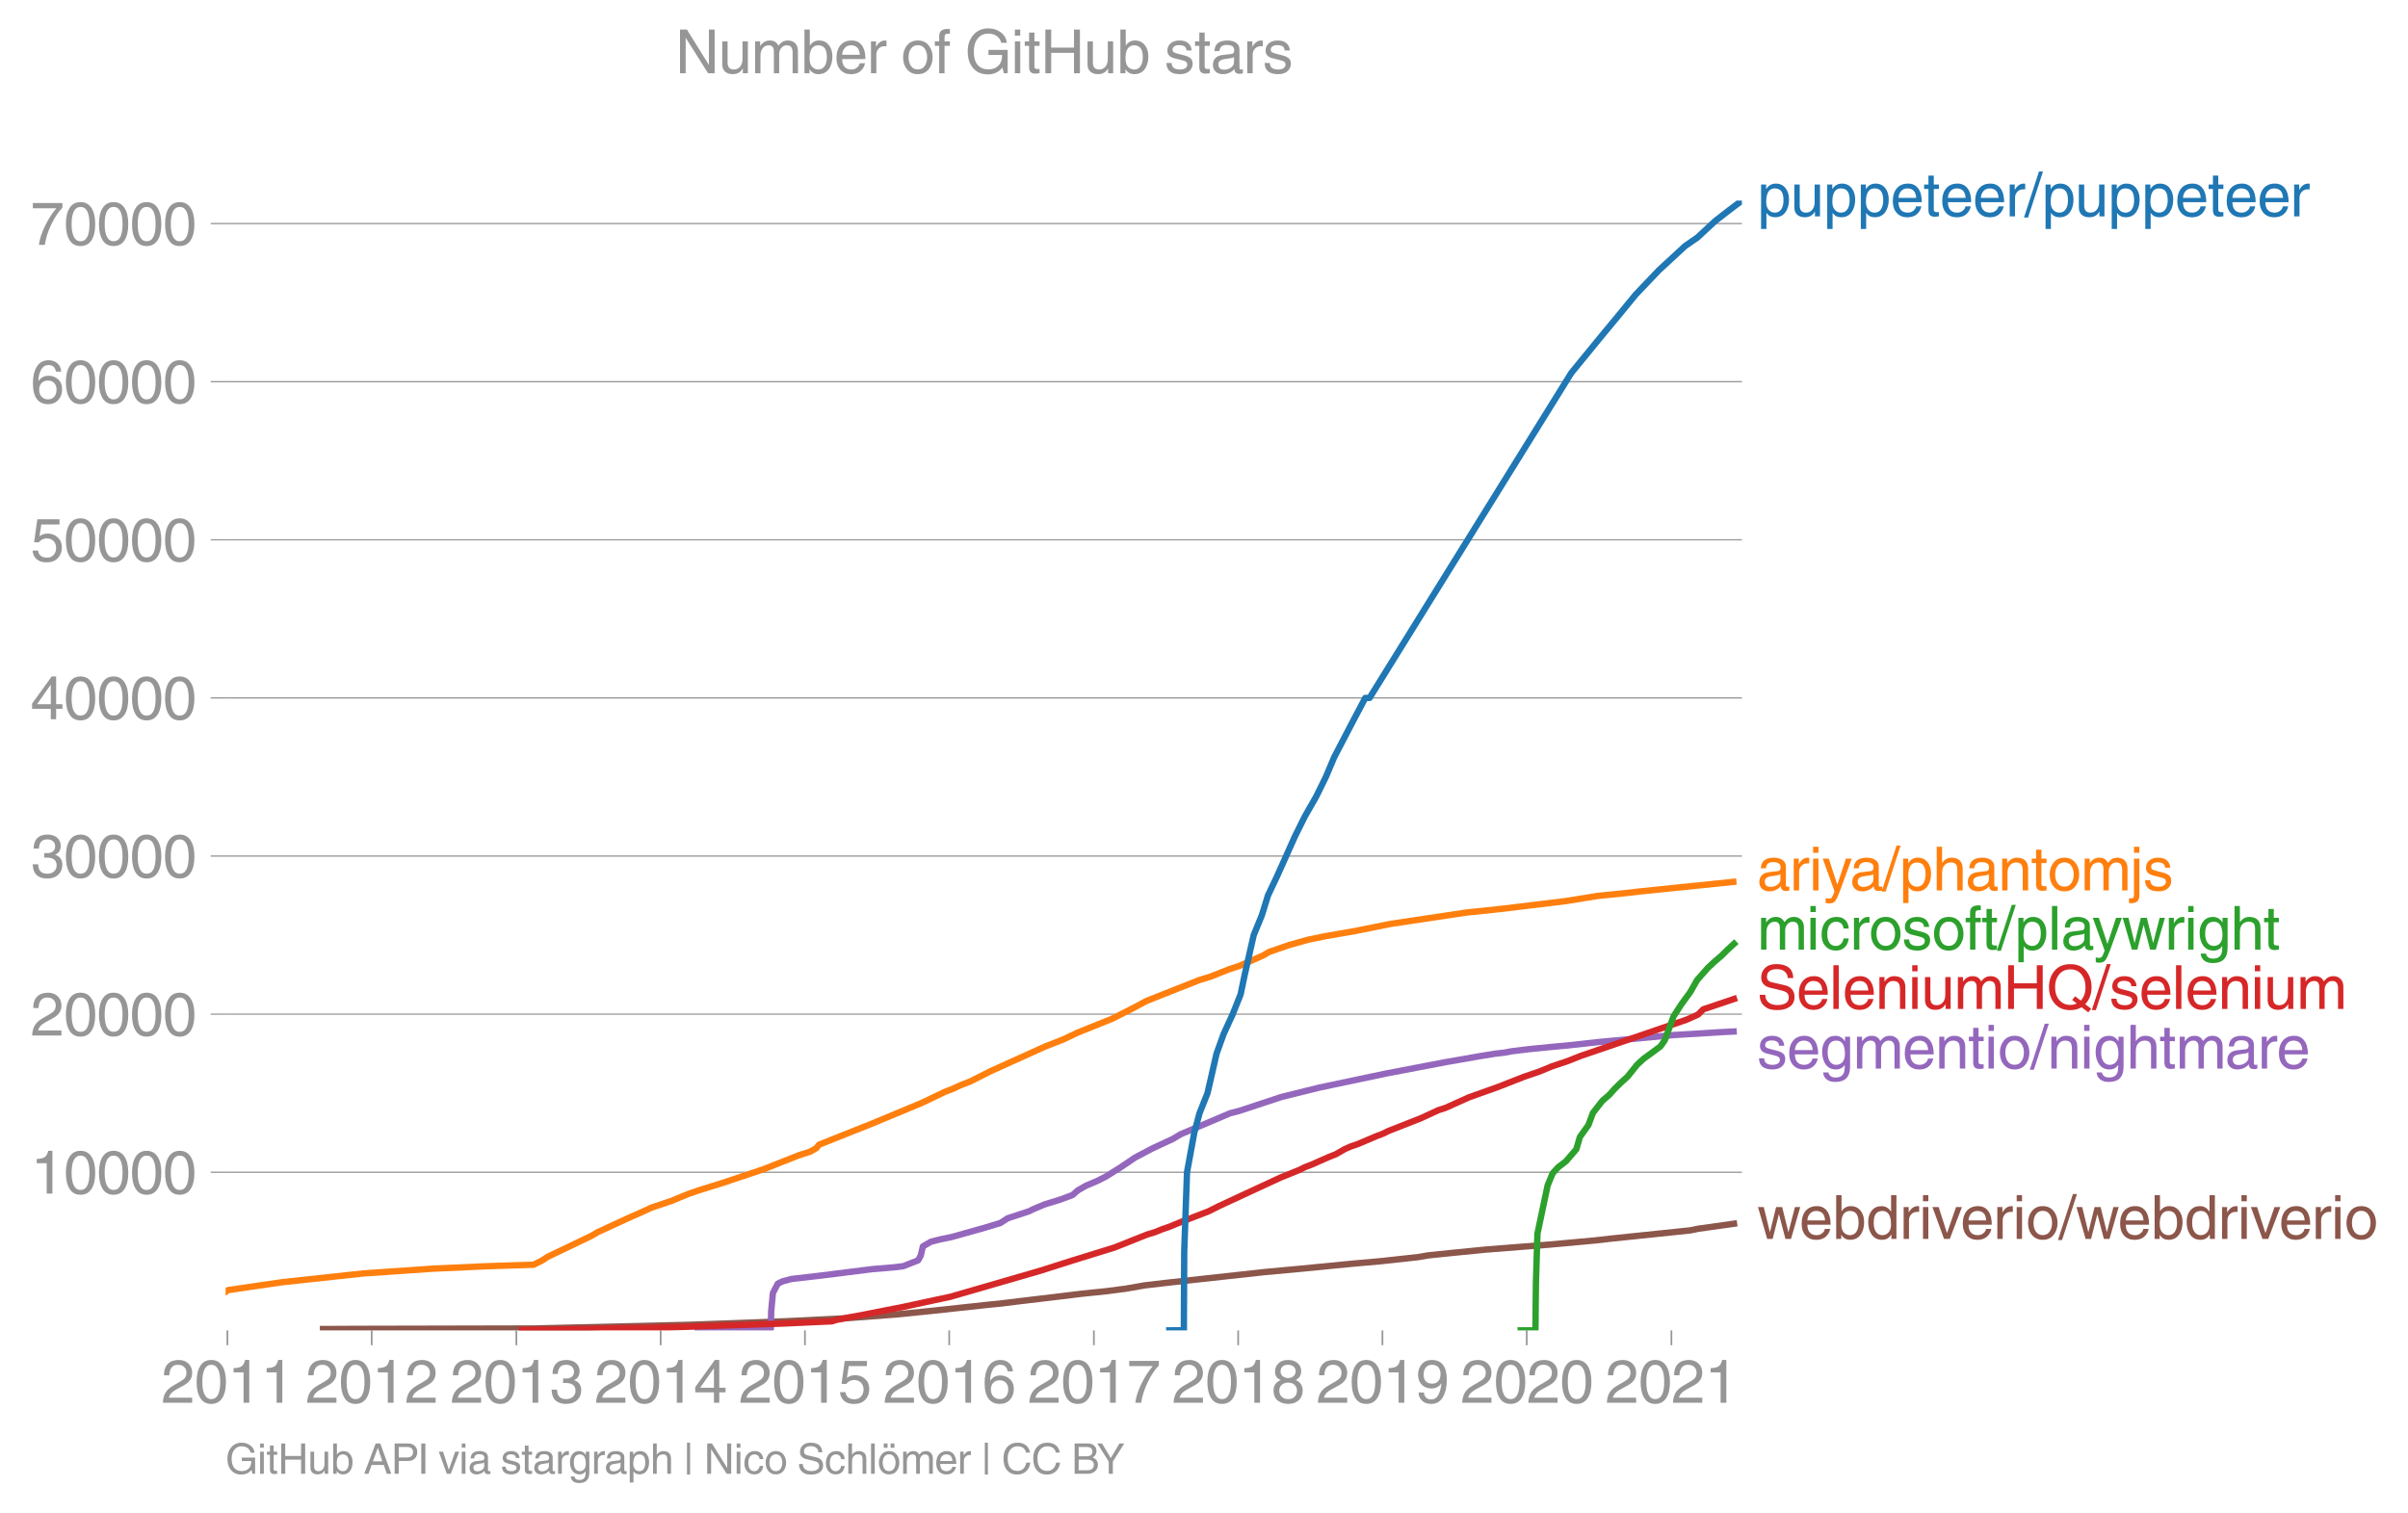 <svg height="475.3" viewBox="0 0 567.121 356.475" width="756.161" xmlns="http://www.w3.org/2000/svg" xmlns:xlink="http://www.w3.org/1999/xlink"><defs><style>*{stroke-linecap:butt;stroke-linejoin:round}</style></defs><g id="figure_1"><path d="M0 356.475h567.12V0H0z" style="fill:none" id="patch_1"/><g id="axes_1"><path d="M53.127 313.361h357.12V47.25H53.127z" style="fill:none" id="patch_2"/><path clip-path="url(#p9f657abcec)" d="m76.07 313.049 8.508-.038 41.124-.09 37.055-.878 22.581-.838 13.711-.685 11.721-.883 7.872-.786 14.548-1.571 2.084-.198 4.788-.585 9.894-1.176 4.842-.593 5.73-.588 4.543-.589 4.52-.785 4.996-.589 23.267-2.551 8.553-.786 12.067-1.18 6.653-.585 8.982-.983 2.22-.391 5.723-.589 7.95-.786 15.022-1.177 10.764-.983 3.377-.39 18.924-1.967 1.9-.391 8.395-1.181h0" style="fill:none;stroke:#8c564b;stroke-linecap:square;stroke-width:1.5" id="line2d_1"/><g id="matplotlib.axis_1"><g id="xtick_1"><g id="line2d_2"><defs><path d="M0 0v3.5" id="m43ed12f0a7" style="stroke:#969696;stroke-width:.4"/></defs><use style="fill:#969696;stroke:#969696;stroke-width:.4" x="53.56" xlink:href="#m43ed12f0a7" y="313.361"/></g><g style="fill:#969696" transform="matrix(.14 0 0 -.14 37.99 330.41)" id="text_1"><defs><path d="M281 2888q0 793 409 1202 410 410 1148 410 618 0 1012-375t394-969q0-462-227-780-226-317-667-557l-775-425q-684-375-775-863h2444V0H166q25 634 275 1056t781 728l806 469q322 185 469 383t147 545q0 344-241 578-240 235-650 235-453 0-678-299-225-298-231-807H281z" id="HelveticaWorld-Regular-32" transform="scale(.016)"/><path d="M2719 2188q0 903-239 1354-239 452-702 452-453 0-697-452-243-451-243-1354 0-875 240-1340 241-464 700-464 463 0 702 448 239 449 239 1356zm603 0q0-1107-400-1709-400-601-1144-601-772 0-1156 623-384 624-384 1687 0 1090 393 1701 394 611 1147 611 744 0 1144-608t400-1704z" id="HelveticaWorld-Regular-30" transform="scale(.016)"/><path d="M2297 0h-600v3194H647v447q550 18 818 176 269 158 391 683h441V0z" id="HelveticaWorld-Regular-31" transform="scale(.016)"/></defs><use xlink:href="#HelveticaWorld-Regular-32"/><use x="55.615" xlink:href="#HelveticaWorld-Regular-30"/><use x="111.23" xlink:href="#HelveticaWorld-Regular-31"/><use x="166.846" xlink:href="#HelveticaWorld-Regular-31"/></g></g><g id="xtick_2"><use style="fill:#969696;stroke:#969696;stroke-width:.4" x="87.54" xlink:href="#m43ed12f0a7" y="313.361" id="line2d_3"/><g style="fill:#969696" transform="matrix(.14 0 0 -.14 71.97 330.41)" id="text_2"><use xlink:href="#HelveticaWorld-Regular-32"/><use x="55.615" xlink:href="#HelveticaWorld-Regular-30"/><use x="111.23" xlink:href="#HelveticaWorld-Regular-31"/><use x="166.846" xlink:href="#HelveticaWorld-Regular-32"/></g></g><g id="xtick_3"><use style="fill:#969696;stroke:#969696;stroke-width:.4" x="121.614" xlink:href="#m43ed12f0a7" y="313.361" id="line2d_4"/><g style="fill:#969696" transform="matrix(.14 0 0 -.14 106.043 330.41)" id="text_3"><defs><path d="M1434 2559q141-12 294-12 397 0 626 183 230 183 230 554 0 300-214 505t-617 205q-447 0-655-263-207-262-220-703H325q0 703 369 1087 369 385 1084 385 635 0 1013-327 378-326 378-857 0-685-578-928v-13q750-256 750-1050 0-634-422-1041-422-406-1197-406-634 0-1044 333-409 333-459 1164h581q13-519 256-755 244-236 703-236 444 0 713 247t269 622q0 410-257 619-256 209-793 209-128 0-257-6v484z" id="HelveticaWorld-Regular-33" transform="scale(.016)"/></defs><use xlink:href="#HelveticaWorld-Regular-32"/><use x="55.615" xlink:href="#HelveticaWorld-Regular-30"/><use x="111.23" xlink:href="#HelveticaWorld-Regular-31"/><use x="166.846" xlink:href="#HelveticaWorld-Regular-33"/></g></g><g id="xtick_4"><use style="fill:#969696;stroke:#969696;stroke-width:.4" x="155.594" xlink:href="#m43ed12f0a7" y="313.361" id="line2d_5"/><g style="fill:#969696" transform="matrix(.14 0 0 -.14 140.023 330.41)" id="text_4"><defs><path d="M678 1581h1447v2041h-12L678 1581zm2010-487V0h-563v1094H159v550l2063 2856h466V1581h659v-487h-659z" id="HelveticaWorld-Regular-34" transform="scale(.016)"/></defs><use xlink:href="#HelveticaWorld-Regular-32"/><use x="55.615" xlink:href="#HelveticaWorld-Regular-30"/><use x="111.23" xlink:href="#HelveticaWorld-Regular-31"/><use x="166.846" xlink:href="#HelveticaWorld-Regular-34"/></g></g><g id="xtick_5"><use style="fill:#969696;stroke:#969696;stroke-width:.4" x="189.574" xlink:href="#m43ed12f0a7" y="313.361" id="line2d_6"/><g style="fill:#969696" transform="matrix(.14 0 0 -.14 174.003 330.41)" id="text_5"><defs><path d="M941 2619q372 281 872 281 606 0 1042-403t436-1038q0-690-421-1139-420-448-1179-448-660 0-1041 323-381 324-444 918h582q43-363 284-555t669-192q415 0 681 287 266 288 266 735 0 456-279 731-278 275-718 275-500 0-835-428l-484 25 337 2406h2332v-544H1131L941 2619z" id="HelveticaWorld-Regular-35" transform="scale(.016)"/></defs><use xlink:href="#HelveticaWorld-Regular-32"/><use x="55.615" xlink:href="#HelveticaWorld-Regular-30"/><use x="111.23" xlink:href="#HelveticaWorld-Regular-31"/><use x="166.846" xlink:href="#HelveticaWorld-Regular-35"/></g></g><g id="xtick_6"><use style="fill:#969696;stroke:#969696;stroke-width:.4" x="223.554" xlink:href="#m43ed12f0a7" y="313.361" id="line2d_7"/><g style="fill:#969696" transform="matrix(.14 0 0 -.14 207.984 330.41)" id="text_6"><defs><path d="M903 1381q0-440 262-719 263-278 685-278 403 0 642 284 239 285 239 748 0 403-236 675t-670 272q-422 0-672-266t-250-716zm1766 1922q-63 344-255 517-192 174-520 174-519 0-791-507-272-506-278-1159l13-12q359 553 1068 553 566 0 988-375t422-1053q0-672-400-1118-400-445-1078-445-782 0-1188 556-406 557-406 1660 0 1062 415 1734 416 672 1247 672 538 0 910-321 372-320 403-876h-550z" id="HelveticaWorld-Regular-36" transform="scale(.016)"/></defs><use xlink:href="#HelveticaWorld-Regular-32"/><use x="55.615" xlink:href="#HelveticaWorld-Regular-30"/><use x="111.23" xlink:href="#HelveticaWorld-Regular-31"/><use x="166.846" xlink:href="#HelveticaWorld-Regular-36"/></g></g><g id="xtick_7"><use style="fill:#969696;stroke:#969696;stroke-width:.4" x="257.628" xlink:href="#m43ed12f0a7" y="313.361" id="line2d_8"/><g style="fill:#969696" transform="matrix(.14 0 0 -.14 242.057 330.41)" id="text_7"><defs><path d="M238 4403h3109v-494q-641-653-1172-1766Q1644 1031 1497 0H878q94 850 622 1954 528 1105 1213 1899H238v550z" id="HelveticaWorld-Regular-37" transform="scale(.016)"/></defs><use xlink:href="#HelveticaWorld-Regular-32"/><use x="55.615" xlink:href="#HelveticaWorld-Regular-30"/><use x="111.23" xlink:href="#HelveticaWorld-Regular-31"/><use x="166.846" xlink:href="#HelveticaWorld-Regular-37"/></g></g><g id="xtick_8"><use style="fill:#969696;stroke:#969696;stroke-width:.4" x="291.608" xlink:href="#m43ed12f0a7" y="313.361" id="line2d_9"/><g style="fill:#969696" transform="matrix(.14 0 0 -.14 276.038 330.41)" id="text_8"><defs><path d="M1766 2597q347 0 573 198 227 199 227 527 0 294-218 483-217 189-620 189-359 0-555-199-195-198-195-504 0-328 244-511t544-183zm6-484q-434 0-681-241t-247-591q0-403 250-650t712-247q410 0 655 247t245 657q0 350-245 587-245 238-689 238zm1378 1228q0-678-578-947 397-178 567-471 170-292 170-623 0-641-413-1032-412-390-1112-390-612 0-1076 336T244 1306q0 763 762 1082-609 243-609 875 0 531 361 884t1001 353q641 0 1016-333t375-826z" id="HelveticaWorld-Regular-38" transform="scale(.016)"/></defs><use xlink:href="#HelveticaWorld-Regular-32"/><use x="55.615" xlink:href="#HelveticaWorld-Regular-30"/><use x="111.23" xlink:href="#HelveticaWorld-Regular-31"/><use x="166.846" xlink:href="#HelveticaWorld-Regular-38"/></g></g><g id="xtick_9"><use style="fill:#969696;stroke:#969696;stroke-width:.4" x="325.588" xlink:href="#m43ed12f0a7" y="313.361" id="line2d_10"/><g style="fill:#969696" transform="matrix(.14 0 0 -.14 310.018 330.41)" id="text_9"><defs><path d="M1766 2009q384 0 624 259 241 260 241 766 0 416-228 688t-681 272q-391 0-632-275-240-275-240-738 0-472 225-722t691-250zm-82-506q-640 0-1028 397-387 397-387 1056 0 666 390 1105 391 439 1057 439 775 0 1175-522t400-1565q0-1082-410-1809-409-726-1225-726-637 0-987 358t-350 845h565q25-337 220-536 196-198 540-198 487 0 737 434 250 435 344 1247l-12 13q-363-538-1029-538z" id="HelveticaWorld-Regular-39" transform="scale(.016)"/></defs><use xlink:href="#HelveticaWorld-Regular-32"/><use x="55.615" xlink:href="#HelveticaWorld-Regular-30"/><use x="111.23" xlink:href="#HelveticaWorld-Regular-31"/><use x="166.846" xlink:href="#HelveticaWorld-Regular-39"/></g></g><g id="xtick_10"><use style="fill:#969696;stroke:#969696;stroke-width:.4" x="359.569" xlink:href="#m43ed12f0a7" y="313.361" id="line2d_11"/><g style="fill:#969696" transform="matrix(.14 0 0 -.14 343.998 330.41)" id="text_10"><use xlink:href="#HelveticaWorld-Regular-32"/><use x="55.615" xlink:href="#HelveticaWorld-Regular-30"/><use x="111.23" xlink:href="#HelveticaWorld-Regular-32"/><use x="166.846" xlink:href="#HelveticaWorld-Regular-30"/></g></g><g id="xtick_11"><use style="fill:#969696;stroke:#969696;stroke-width:.4" x="393.642" xlink:href="#m43ed12f0a7" y="313.361" id="line2d_12"/><g style="fill:#969696" transform="matrix(.14 0 0 -.14 378.072 330.41)" id="text_11"><use xlink:href="#HelveticaWorld-Regular-32"/><use x="55.615" xlink:href="#HelveticaWorld-Regular-30"/><use x="111.23" xlink:href="#HelveticaWorld-Regular-32"/><use x="166.846" xlink:href="#HelveticaWorld-Regular-31"/></g></g></g><g id="matplotlib.axis_2"><g id="ytick_1"><path clip-path="url(#p9f657abcec)" d="M53.127 276.122h357.12" style="fill:none;stroke:#969696;stroke-linecap:square;stroke-width:.3" id="line2d_13"/><g id="line2d_14"><defs><path d="M0 0h-3.5" id="m125955aab0" style="stroke:#969696;stroke-width:.3"/></defs><use style="fill:#969696;stroke:#969696;stroke-width:.3" x="53.127" xlink:href="#m125955aab0" y="276.122"/></g><g style="fill:#969696" transform="matrix(.14 0 0 -.14 7.2 281.146)" id="text_12"><use xlink:href="#HelveticaWorld-Regular-31"/><use x="55.615" xlink:href="#HelveticaWorld-Regular-30"/><use x="111.23" xlink:href="#HelveticaWorld-Regular-30"/><use x="166.846" xlink:href="#HelveticaWorld-Regular-30"/><use x="222.461" xlink:href="#HelveticaWorld-Regular-30"/></g></g><g id="ytick_2"><path clip-path="url(#p9f657abcec)" d="M53.127 238.878h357.12" style="fill:none;stroke:#969696;stroke-linecap:square;stroke-width:.3" id="line2d_15"/><use style="fill:#969696;stroke:#969696;stroke-width:.3" x="53.127" xlink:href="#m125955aab0" y="238.878" id="line2d_16"/><g style="fill:#969696" transform="matrix(.14 0 0 -.14 7.2 243.903)" id="text_13"><use xlink:href="#HelveticaWorld-Regular-32"/><use x="55.615" xlink:href="#HelveticaWorld-Regular-30"/><use x="111.23" xlink:href="#HelveticaWorld-Regular-30"/><use x="166.846" xlink:href="#HelveticaWorld-Regular-30"/><use x="222.461" xlink:href="#HelveticaWorld-Regular-30"/></g></g><g id="ytick_3"><path clip-path="url(#p9f657abcec)" d="M53.127 201.635h357.12" style="fill:none;stroke:#969696;stroke-linecap:square;stroke-width:.3" id="line2d_17"/><use style="fill:#969696;stroke:#969696;stroke-width:.3" x="53.127" xlink:href="#m125955aab0" y="201.635" id="line2d_18"/><g style="fill:#969696" transform="matrix(.14 0 0 -.14 7.2 206.66)" id="text_14"><use xlink:href="#HelveticaWorld-Regular-33"/><use x="55.615" xlink:href="#HelveticaWorld-Regular-30"/><use x="111.23" xlink:href="#HelveticaWorld-Regular-30"/><use x="166.846" xlink:href="#HelveticaWorld-Regular-30"/><use x="222.461" xlink:href="#HelveticaWorld-Regular-30"/></g></g><g id="ytick_4"><path clip-path="url(#p9f657abcec)" d="M53.127 164.391h357.12" style="fill:none;stroke:#969696;stroke-linecap:square;stroke-width:.3" id="line2d_19"/><use style="fill:#969696;stroke:#969696;stroke-width:.3" x="53.127" xlink:href="#m125955aab0" y="164.391" id="line2d_20"/><g style="fill:#969696" transform="matrix(.14 0 0 -.14 7.2 169.416)" id="text_15"><use xlink:href="#HelveticaWorld-Regular-34"/><use x="55.615" xlink:href="#HelveticaWorld-Regular-30"/><use x="111.23" xlink:href="#HelveticaWorld-Regular-30"/><use x="166.846" xlink:href="#HelveticaWorld-Regular-30"/><use x="222.461" xlink:href="#HelveticaWorld-Regular-30"/></g></g><g id="ytick_5"><path clip-path="url(#p9f657abcec)" d="M53.127 127.148h357.12" style="fill:none;stroke:#969696;stroke-linecap:square;stroke-width:.3" id="line2d_21"/><use style="fill:#969696;stroke:#969696;stroke-width:.3" x="53.127" xlink:href="#m125955aab0" y="127.148" id="line2d_22"/><g style="fill:#969696" transform="matrix(.14 0 0 -.14 7.2 132.172)" id="text_16"><use xlink:href="#HelveticaWorld-Regular-35"/><use x="55.615" xlink:href="#HelveticaWorld-Regular-30"/><use x="111.23" xlink:href="#HelveticaWorld-Regular-30"/><use x="166.846" xlink:href="#HelveticaWorld-Regular-30"/><use x="222.461" xlink:href="#HelveticaWorld-Regular-30"/></g></g><g id="ytick_6"><path clip-path="url(#p9f657abcec)" d="M53.127 89.904h357.12" style="fill:none;stroke:#969696;stroke-linecap:square;stroke-width:.3" id="line2d_23"/><use style="fill:#969696;stroke:#969696;stroke-width:.3" x="53.127" xlink:href="#m125955aab0" y="89.904" id="line2d_24"/><g style="fill:#969696" transform="matrix(.14 0 0 -.14 7.2 94.929)" id="text_17"><use xlink:href="#HelveticaWorld-Regular-36"/><use x="55.615" xlink:href="#HelveticaWorld-Regular-30"/><use x="111.23" xlink:href="#HelveticaWorld-Regular-30"/><use x="166.846" xlink:href="#HelveticaWorld-Regular-30"/><use x="222.461" xlink:href="#HelveticaWorld-Regular-30"/></g></g><g id="ytick_7"><path clip-path="url(#p9f657abcec)" d="M53.127 52.66h357.12" style="fill:none;stroke:#969696;stroke-linecap:square;stroke-width:.3" id="line2d_25"/><use style="fill:#969696;stroke:#969696;stroke-width:.3" x="53.127" xlink:href="#m125955aab0" y="52.661" id="line2d_26"/><g style="fill:#969696" transform="matrix(.14 0 0 -.14 7.2 57.686)" id="text_18"><use xlink:href="#HelveticaWorld-Regular-37"/><use x="55.615" xlink:href="#HelveticaWorld-Regular-30"/><use x="111.23" xlink:href="#HelveticaWorld-Regular-30"/><use x="166.846" xlink:href="#HelveticaWorld-Regular-30"/><use x="222.461" xlink:href="#HelveticaWorld-Regular-30"/></g></g></g><path clip-path="url(#p9f657abcec)" d="m164.435 313.361.312-.134 3.486-.111 13.307-.094.08-4.06.41-4.398 1.152-2.197 1.115-.547 2.026-.552 7.11-.826 12.04-1.512 4.982-.414 2.276-.275 3.494-1.375.624-1.102.516-2.198 1.928-1.098 2.189-.551 2.681-.552 7.81-2.197 3.64-1.099 1.69-1.102 5.023-1.646 1.113-.551 2.641-1.1 3.61-1.102 2.93-1.098 1.252-1.103 1.93-1.098 2.62-1.103 2.142-1.098 3.493-2.198 3.245-2.2 4.164-2.198 4.75-2.201 1.836-1.099 11.647-4.95 2.143-.55 9.994-3.3 8.91-2.202 15.642-3.3 14.386-2.748 3.21-.551 4.693-.823 3.43-.552 2.369-.275 1.344-.276 4.483-.547 5.619-.551 3.078-.276 7.504-.827 17.719-1.65 11.283-.689 2.788-.137h0" style="fill:none;stroke:#9467bd;stroke-linecap:square;stroke-width:1.5" id="line2d_27"/><path clip-path="url(#p9f657abcec)" d="m122.908 313.25 9.776-.13 20.546-.403 8.133-.19 6.796-.23 15.93-.53 11.843-.536.953-.305 2.983-.607 3.344-.611 4.628-.916 4.684-.913 5.644-1.221 5.69-1.218 21.062-6.1 7.685-2.44 9.863-3.05 7.666-3.047 1.98-.61 1.482-.612 1.778-.61 2.95-1.218 6.332-2.44 2.43-1.221 7.883-3.658 6.588-3.05 4.518-1.828 1.197-.611 1.602-.611 4.135-1.825 1.56-.61 2.122-1.219 1.38-.61 1.774-.611 4.3-1.829 1.604-.61 1.223-.608 7.748-3.05 3.963-1.829 1.837-.61 5.417-2.44 6.849-2.44 6.228-2.439 3.578-1.221 2.946-1.218 3.665-1.222 3.057-1.218 24.962-8.54 2.714-1.217 1.2-1.222 7.25-2.44h0" style="fill:none;stroke:#d62728;stroke-linecap:square;stroke-width:1.5" id="line2d_28"/><g style="fill:#1f77b4" transform="matrix(.14 0 0 -.14 413.818 50.958)" id="text_19"><defs><path d="M959 1516q0-538 262-832 263-293 654-293 428 0 665 348 238 349 238 945 0 654-228 954t-687 300q-447 0-676-352-228-352-228-1070zM422 3347h531v-472h13q359 569 1000 569 647 0 1020-471 373-470 373-1201 0-819-381-1344T1888-97q-582 0-891 450h-13v-1678H422v4672z" id="HelveticaWorld-Regular-70" transform="scale(.016)"/><path d="M391 3347h562V1125q0-369 167-552 168-182 480-182 434 0 678 307 244 308 244 805v1844h562V0h-531v488l-12 12Q2222-97 1478-97q-481 0-784 262-303 263-303 776v2406z" id="HelveticaWorld-Regular-75" transform="scale(.016)"/><path d="M2719 1941q-44 543-288 770-243 227-647 227-409 0-661-288-251-287-267-709h1863zm537-891q-93-519-509-859-366-288-963-294-703 6-1116 461-412 455-412 1223 0 882 425 1372 425 491 1182 491 678 0 1059-507 381-506 381-1446H856q0-525 244-813 244-287 731-287 344 0 591 207 247 208 272 452h562z" id="HelveticaWorld-Regular-65" transform="scale(.016)"/><path d="M1100 2881V703q0-128 70-195 71-67 252-67h216V0q-307-44-422-44-353 0-516 169-162 169-162 547v2209H84v466h454v934h562v-934h538v-466h-538z" id="HelveticaWorld-Regular-74" transform="scale(.016)"/><path d="M984 0H422v3347h531v-556h13q365 653 940 653 91 0 147-19v-584h-209q-378 0-619-257-241-256-241-637V0z" id="HelveticaWorld-Regular-72" transform="scale(.016)"/><path d="M319-122h-428l1575 4838h422L319-122z" id="HelveticaWorld-Regular-2f" transform="scale(.016)"/></defs><use xlink:href="#HelveticaWorld-Regular-70"/><use x="56.494" xlink:href="#HelveticaWorld-Regular-75"/><use x="111.279" xlink:href="#HelveticaWorld-Regular-70"/><use x="167.773" xlink:href="#HelveticaWorld-Regular-70"/><use x="224.268" xlink:href="#HelveticaWorld-Regular-65"/><use x="279.688" xlink:href="#HelveticaWorld-Regular-74"/><use x="307.373" xlink:href="#HelveticaWorld-Regular-65"/><use x="362.793" xlink:href="#HelveticaWorld-Regular-65"/><use x="418.213" xlink:href="#HelveticaWorld-Regular-72"/><use x="450.781" xlink:href="#HelveticaWorld-Regular-2f"/><use x="478.564" xlink:href="#HelveticaWorld-Regular-70"/><use x="535.059" xlink:href="#HelveticaWorld-Regular-75"/><use x="589.844" xlink:href="#HelveticaWorld-Regular-70"/><use x="646.338" xlink:href="#HelveticaWorld-Regular-70"/><use x="702.832" xlink:href="#HelveticaWorld-Regular-65"/><use x="758.252" xlink:href="#HelveticaWorld-Regular-74"/><use x="785.938" xlink:href="#HelveticaWorld-Regular-65"/><use x="841.357" xlink:href="#HelveticaWorld-Regular-65"/><use x="896.777" xlink:href="#HelveticaWorld-Regular-72"/></g><g style="fill:#ff7f0e" transform="matrix(.14 0 0 -.14 413.818 209.734)" id="text_20"><defs><path d="M2456 1709q-62-65-245-106-183-40-683-106-369-44-542-182-173-137-173-362 0-275 146-428 147-153 469-153 403 0 715 229 313 230 313 558v550zM397 2328q19 566 367 841 349 275 1014 275 531 0 890-241 360-240 360-694V581q0-197 178-197 72 0 185 25V0q-153-63-319-63-288 0-429 123-140 124-146 387Q2016-97 1288-97q-475 0-763 269-287 269-287 700 0 441 250 712 250 272 728 329l993 121q269 41 269 397 0 263-195 403-195 141-592 141-353 0-543-156-189-156-226-491H397z" id="HelveticaWorld-Regular-61" transform="scale(.016)"/><path d="M422 3956v638h562v-638H422zM984 0H422v3347h562V0z" id="HelveticaWorld-Regular-69" transform="scale(.016)"/><path d="M2497 3347h612L1913 63q-32-88-63-166-272-725-469-995-197-271-637-271-231 0-378 50v513q159-57 350-57 206 0 301 130 96 130 283 636L56 3347h635l897-2725h12l897 2725z" id="HelveticaWorld-Regular-79" transform="scale(.016)"/><path d="M3150 0h-566v2188q0 403-156 576-156 174-509 174-435 0-685-282-250-281-250-831V0H422v4594h562V2900h13q384 544 981 544 550 0 861-288 311-287 311-878V0z" id="HelveticaWorld-Regular-68" transform="scale(.016)"/><path d="M3150 0h-566v2059q0 475-166 677-165 202-549 202-378 0-632-288-253-287-253-825V0H422v3347h531v-472h13q397 569 1012 569 569 0 870-302 302-301 302-864V0z" id="HelveticaWorld-Regular-6e" transform="scale(.016)"/><path d="M813 1678q0-559 253-920t718-361q482 0 732 378t250 903q0 531-250 901-250 371-732 371-446 0-709-349-262-348-262-923zm-575 0q0 747 415 1256 416 510 1131 510 732 0 1144-516 413-515 413-1250 0-737-410-1256Q2522-97 1784-97q-709 0-1128 503-418 503-418 1272z" id="HelveticaWorld-Regular-6f" transform="scale(.016)"/><path d="M422 3347h531v-472h13q378 569 1012 569 628 0 891-544 240 294 465 419t557 125q434 0 735-285 302-284 302-843V0h-562v2163q0 390-147 582-147 193-475 193-331 0-560-269-228-269-228-628V0h-562v2316q0 290-135 456-134 166-390 166-403 0-644-300t-241-813V0H422v3347z" id="HelveticaWorld-Regular-6d" transform="scale(.016)"/><path d="M984 3956H422v638h562v-638zm0-4450q0-478-227-664-226-186-629-186-115 0-237 19v487H38q237 0 310 71 74 70 74 339v3775h562V-494z" id="HelveticaWorld-Regular-6a" transform="scale(.016)"/><path d="M2309 2394q-12 300-214 431-201 131-579 131-275 0-471-122-195-121-195-350 0-181 115-267 116-86 501-183l556-140q506-128 723-327 218-198 218-554 0-494-361-802T1638-97Q934-97 573 195q-360 293-367 880h544q13-347 230-516 217-168 651-168 353 0 561 140 208 141 208 391 0 178-135 284-134 107-531 197l-653 160q-397 100-586 298t-189 514q0 494 353 781 354 288 922 288 607 0 930-296 323-295 342-754h-544z" id="HelveticaWorld-Regular-73" transform="scale(.016)"/></defs><use xlink:href="#HelveticaWorld-Regular-61"/><use x="54.932" xlink:href="#HelveticaWorld-Regular-72"/><use x="87.5" xlink:href="#HelveticaWorld-Regular-69"/><use x="109.521" xlink:href="#HelveticaWorld-Regular-79"/><use x="156.256" xlink:href="#HelveticaWorld-Regular-61"/><use x="211.188" xlink:href="#HelveticaWorld-Regular-2f"/><use x="238.971" xlink:href="#HelveticaWorld-Regular-70"/><use x="295.465" xlink:href="#HelveticaWorld-Regular-68"/><use x="350.641" xlink:href="#HelveticaWorld-Regular-61"/><use x="405.572" xlink:href="#HelveticaWorld-Regular-6e"/><use x="460.748" xlink:href="#HelveticaWorld-Regular-74"/><use x="488.434" xlink:href="#HelveticaWorld-Regular-6f"/><use x="544.342" xlink:href="#HelveticaWorld-Regular-6d"/><use x="627.35" xlink:href="#HelveticaWorld-Regular-6a"/><use x="649.371" xlink:href="#HelveticaWorld-Regular-73"/></g><g style="fill:#2ca02c" transform="matrix(.14 0 0 -.14 413.818 223.69)" id="text_21"><defs><path d="M2534 2222q-121 716-793 716-416 0-669-333t-253-927q0-647 234-967 235-320 681-320 300 0 519 220t281 573h544q-84-621-439-951T1722-97q-659 0-1081 451-422 452-422 1227 0 850 422 1356 422 507 1184 507 556 0 886-333t367-889h-544z" id="HelveticaWorld-Regular-63" transform="scale(.016)"/><path d="M1100 2881V0H538v2881H78v466h460v575q0 378 229 557 230 180 642 180 141 0 254-12v-506q-100 12-229 12-187 0-261-92-73-92-73-298v-416h563v-466h-563z" id="HelveticaWorld-Regular-66" transform="scale(.016)"/><path d="M984 0H422v4594h562V0z" id="HelveticaWorld-Regular-6c" transform="scale(.016)"/><path d="M1638 0h-575L97 3347h606l641-2631h12l647 2631h635l653-2631h12l678 2631h557L3572 0h-591l-678 2591h-12L1638 0z" id="HelveticaWorld-Regular-77" transform="scale(.016)"/><path d="M831 1684q0-615 244-954t659-339q404 0 660 293 256 294 256 832 0 706-224 1064-223 358-679 358-459 0-688-305-228-305-228-949zM3188 191q0-807-388-1203-387-397-1169-397-562 0-895 259T353-409h563q43-244 226-388t530-144q472 0 712 254 241 253 241 821v238h-12Q2297-97 1722-97q-716 0-1094 528T250 1772q0 744 381 1208 382 464 1013 464 634 0 1000-569h12v472h532V191z" id="HelveticaWorld-Regular-67" transform="scale(.016)"/></defs><use xlink:href="#HelveticaWorld-Regular-6d"/><use x="83.008" xlink:href="#HelveticaWorld-Regular-69"/><use x="105.029" xlink:href="#HelveticaWorld-Regular-63"/><use x="156.299" xlink:href="#HelveticaWorld-Regular-72"/><use x="187.867" xlink:href="#HelveticaWorld-Regular-6f"/><use x="243.775" xlink:href="#HelveticaWorld-Regular-73"/><use x="293.775" xlink:href="#HelveticaWorld-Regular-6f"/><use x="349.684" xlink:href="#HelveticaWorld-Regular-66"/><use x="377.369" xlink:href="#HelveticaWorld-Regular-74"/><use x="405.055" xlink:href="#HelveticaWorld-Regular-2f"/><use x="432.838" xlink:href="#HelveticaWorld-Regular-70"/><use x="489.332" xlink:href="#HelveticaWorld-Regular-6c"/><use x="511.354" xlink:href="#HelveticaWorld-Regular-61"/><use x="563.91" xlink:href="#HelveticaWorld-Regular-79"/><use x="613.52" xlink:href="#HelveticaWorld-Regular-77"/><use x="685.932" xlink:href="#HelveticaWorld-Regular-72"/><use x="718.5" xlink:href="#HelveticaWorld-Regular-69"/><use x="740.521" xlink:href="#HelveticaWorld-Regular-67"/><use x="796.43" xlink:href="#HelveticaWorld-Regular-68"/><use x="851.605" xlink:href="#HelveticaWorld-Regular-74"/></g><g style="fill:#d62728" transform="matrix(.14 0 0 -.14 413.818 237.648)" id="text_22"><defs><path d="M3225 3250q-19 438-327 686-307 248-810 248-507 0-779-208-271-207-271-598 0-209 118-359 119-150 425-222l1313-300q531-116 787-440 257-323 257-788 0-681-500-1036T2138-122q-610 0-962 156-351 157-623 497-272 341-272 953h582q0-512 340-794 341-281 928-281 569 0 886 202t317 573q0 338-189 505t-739 295l-990 232q-494 112-738 392t-244 689q0 619 417 1019 418 400 1165 400 843 0 1301-352 458-351 492-1114h-584z" id="HelveticaWorld-Regular-53" transform="scale(.016)"/><path d="M4153 0h-622v2144H1131V0H519v4594h612V2694h2400v1900h622V0z" id="HelveticaWorld-Regular-48" transform="scale(.016)"/><path d="M4728 2291q0-1075-665-1791l628-487-313-372-697 537q-518-306-1190-306-1057 0-1649 698-592 699-592 1721 0 1031 592 1724 592 694 1649 694 1081 0 1659-703t578-1715zm-637 0q0 812-427 1340-426 528-1173 528-738 0-1169-531T891 2291q0-825 437-1347 438-522 1163-522 356 0 678 153l-481 372 315 384 588-453q500 525 500 1413z" id="HelveticaWorld-Regular-51" transform="scale(.016)"/></defs><use xlink:href="#HelveticaWorld-Regular-53"/><use x="66.211" xlink:href="#HelveticaWorld-Regular-65"/><use x="121.631" xlink:href="#HelveticaWorld-Regular-6c"/><use x="143.652" xlink:href="#HelveticaWorld-Regular-65"/><use x="199.072" xlink:href="#HelveticaWorld-Regular-6e"/><use x="254.248" xlink:href="#HelveticaWorld-Regular-69"/><use x="276.27" xlink:href="#HelveticaWorld-Regular-75"/><use x="331.055" xlink:href="#HelveticaWorld-Regular-6d"/><use x="414.063" xlink:href="#HelveticaWorld-Regular-48"/><use x="487.061" xlink:href="#HelveticaWorld-Regular-51"/><use x="564.844" xlink:href="#HelveticaWorld-Regular-2f"/><use x="592.627" xlink:href="#HelveticaWorld-Regular-73"/><use x="642.627" xlink:href="#HelveticaWorld-Regular-65"/><use x="698.047" xlink:href="#HelveticaWorld-Regular-6c"/><use x="720.068" xlink:href="#HelveticaWorld-Regular-65"/><use x="775.488" xlink:href="#HelveticaWorld-Regular-6e"/><use x="830.664" xlink:href="#HelveticaWorld-Regular-69"/><use x="852.686" xlink:href="#HelveticaWorld-Regular-75"/><use x="907.471" xlink:href="#HelveticaWorld-Regular-6d"/></g><g style="fill:#9467bd" transform="matrix(.14 0 0 -.14 413.818 251.69)" id="text_23"><use xlink:href="#HelveticaWorld-Regular-73"/><use x="50" xlink:href="#HelveticaWorld-Regular-65"/><use x="105.42" xlink:href="#HelveticaWorld-Regular-67"/><use x="161.328" xlink:href="#HelveticaWorld-Regular-6d"/><use x="244.336" xlink:href="#HelveticaWorld-Regular-65"/><use x="299.756" xlink:href="#HelveticaWorld-Regular-6e"/><use x="354.932" xlink:href="#HelveticaWorld-Regular-74"/><use x="382.617" xlink:href="#HelveticaWorld-Regular-69"/><use x="404.639" xlink:href="#HelveticaWorld-Regular-6f"/><use x="460.547" xlink:href="#HelveticaWorld-Regular-2f"/><use x="488.33" xlink:href="#HelveticaWorld-Regular-6e"/><use x="543.506" xlink:href="#HelveticaWorld-Regular-69"/><use x="565.527" xlink:href="#HelveticaWorld-Regular-67"/><use x="621.436" xlink:href="#HelveticaWorld-Regular-68"/><use x="676.611" xlink:href="#HelveticaWorld-Regular-74"/><use x="704.297" xlink:href="#HelveticaWorld-Regular-6d"/><use x="787.305" xlink:href="#HelveticaWorld-Regular-61"/><use x="842.236" xlink:href="#HelveticaWorld-Regular-72"/><use x="873.805" xlink:href="#HelveticaWorld-Regular-65"/></g><g style="fill:#8c564b" transform="matrix(.14 0 0 -.14 413.818 291.812)" id="text_24"><defs><path d="M2778 1684q0 672-238 963-237 291-677 291-447-7-676-349-228-342-228-989 0-659 275-934t641-275q416 0 659 342 244 342 244 951zM422 0v4594h562V2925h13q359 519 969 519 625 0 1009-464t384-1208q0-838-388-1354Q2584-97 1888-97q-613 0-922 513h-13V0H422z" id="HelveticaWorld-Regular-62" transform="scale(.016)"/><path d="M838 1684q0-621 246-957 247-336 657-336 390 0 652 287 263 288 263 838 0 706-224 1064-223 358-679 358-434 0-675-285-240-284-240-969zM3225 0h-531v459h-13Q2363-97 1716-97q-697 0-1079 531-381 532-381 1338 0 744 378 1208 379 464 1016 464 628 0 1000-569l13 38v1681h562V0z" id="HelveticaWorld-Regular-64" transform="scale(.016)"/><path d="M2522 3347h616L1863 0h-604L38 3347h653l872-2725h12l947 2725z" id="HelveticaWorld-Regular-76" transform="scale(.016)"/></defs><use xlink:href="#HelveticaWorld-Regular-77"/><use x="70.912" xlink:href="#HelveticaWorld-Regular-65"/><use x="126.332" xlink:href="#HelveticaWorld-Regular-62"/><use x="182.826" xlink:href="#HelveticaWorld-Regular-64"/><use x="239.809" xlink:href="#HelveticaWorld-Regular-72"/><use x="272.377" xlink:href="#HelveticaWorld-Regular-69"/><use x="294.398" xlink:href="#HelveticaWorld-Regular-76"/><use x="342.008" xlink:href="#HelveticaWorld-Regular-65"/><use x="397.428" xlink:href="#HelveticaWorld-Regular-72"/><use x="429.996" xlink:href="#HelveticaWorld-Regular-69"/><use x="452.018" xlink:href="#HelveticaWorld-Regular-6f"/><use x="507.926" xlink:href="#HelveticaWorld-Regular-2f"/><use x="535.709" xlink:href="#HelveticaWorld-Regular-77"/><use x="606.621" xlink:href="#HelveticaWorld-Regular-65"/><use x="662.041" xlink:href="#HelveticaWorld-Regular-62"/><use x="718.535" xlink:href="#HelveticaWorld-Regular-64"/><use x="775.518" xlink:href="#HelveticaWorld-Regular-72"/><use x="808.086" xlink:href="#HelveticaWorld-Regular-69"/><use x="830.107" xlink:href="#HelveticaWorld-Regular-76"/><use x="877.717" xlink:href="#HelveticaWorld-Regular-65"/><use x="933.137" xlink:href="#HelveticaWorld-Regular-72"/><use x="965.705" xlink:href="#HelveticaWorld-Regular-69"/><use x="987.727" xlink:href="#HelveticaWorld-Regular-6f"/></g><g style="fill:#969696" transform="matrix(.097 0 0 -.097 53.127 347.136)" id="text_25"><defs><path d="M2463 2456h2018V0h-403l-150 594q-294-375-691-546-396-170-824-170-691 0-1155 301-464 302-721 833-256 532-256 1326 0 990 589 1684t1586 694q744 0 1300-416 557-416 647-1100h-600q-109 453-462 709-353 257-916 257-678 0-1091-511-412-511-412-1352 0-978 409-1436 410-458 1119-458 463 0 783 183t492 497q172 314 172 836H2463v531z" id="HelveticaWorld-Regular-47" transform="scale(.016)"/><path d="m2816 1888-678 2021h-13l-737-2021h1428zm-1619-550L716 0H78l1728 4594h703L4172 0h-678l-453 1338H1197z" id="HelveticaWorld-Regular-41" transform="scale(.016)"/><path d="M1141 2472h1234q466 0 700 204 234 205 234 621 0 372-225 569t-684 197H1141V2472zm0-2472H519v4594h2065q616 0 991-358t375-933q0-597-363-980-362-382-1003-382H1141V0z" id="HelveticaWorld-Regular-50" transform="scale(.016)"/><path d="M1141 0H519v4594h622V0z" id="HelveticaWorld-Regular-49" transform="scale(.016)"/><path d="M603 4716h466V-122H603v4838z" id="HelveticaWorld-Regular-7c" transform="scale(.016)"/><path d="M3559 4594h600V0h-690L1125 3713h-12V0H519v4594h728L3547 884h12v3710z" id="HelveticaWorld-Regular-4e" transform="scale(.016)"/><path d="M813 1678q0-559 253-920t718-361q482 0 732 378t250 903q0 531-250 901-250 371-732 371-446 0-709-349-262-348-262-923zm-575 0q0 747 415 1256 416 510 1131 510 732 0 1144-516 413-515 413-1250 0-737-410-1256Q2522-97 1784-97q-709 0-1128 503-418 503-418 1272zm2351 2266h-575v650h575v-650zm-1038 0H976v650h575v-650z" id="HelveticaWorld-Regular-f6" transform="scale(.016)"/><path d="M3713 3213q-104 468-434 710-329 243-854 243-678 0-1091-493-412-492-412-1329 0-969 390-1443 391-473 1132-473 487 0 838 323 352 324 474 940h603q-121-885-671-1349T2350-122q-941 0-1505 647T281 2322q0 1109 589 1751 589 643 1555 643 800 0 1297-413 497-412 591-1090h-600z" id="HelveticaWorld-Regular-43" transform="scale(.016)"/><path d="M519 4594h2015q594 0 947-322t353-834q0-310-155-565-154-254-460-395 428-162 629-431 202-269 202-691 0-593-428-975Q3194 0 2491 0H519v4594zm612-4063h1325q488 0 731 226 244 227 244 612 0 390-272 582-271 193-803 193H1131V531zm0 2119h1128q494 0 724 179 230 180 230 562 0 328-218 500-217 172-729 172H1131V2650z" id="HelveticaWorld-Regular-42" transform="scale(.016)"/><path d="M2388 0h-622v1850L31 4594h725l1319-2206 1316 2206h731L2388 1850V0z" id="HelveticaWorld-Regular-59" transform="scale(.016)"/></defs><use xlink:href="#HelveticaWorld-Regular-47"/><use x="77.1" xlink:href="#HelveticaWorld-Regular-69"/><use x="99.121" xlink:href="#HelveticaWorld-Regular-74"/><use x="126.807" xlink:href="#HelveticaWorld-Regular-48"/><use x="199.805" xlink:href="#HelveticaWorld-Regular-75"/><use x="254.59" xlink:href="#HelveticaWorld-Regular-62"/><use x="311.084" xlink:href="#HelveticaWorld-Regular-20"/><use x="335.498" xlink:href="#HelveticaWorld-Regular-41"/><use x="402.197" xlink:href="#HelveticaWorld-Regular-50"/><use x="466.846" xlink:href="#HelveticaWorld-Regular-49"/><use x="492.627" xlink:href="#HelveticaWorld-Regular-20"/><use x="517.041" xlink:href="#HelveticaWorld-Regular-76"/><use x="566.65" xlink:href="#HelveticaWorld-Regular-69"/><use x="588.672" xlink:href="#HelveticaWorld-Regular-61"/><use x="643.604" xlink:href="#HelveticaWorld-Regular-20"/><use x="668.018" xlink:href="#HelveticaWorld-Regular-73"/><use x="718.018" xlink:href="#HelveticaWorld-Regular-74"/><use x="745.703" xlink:href="#HelveticaWorld-Regular-61"/><use x="800.635" xlink:href="#HelveticaWorld-Regular-72"/><use x="832.203" xlink:href="#HelveticaWorld-Regular-67"/><use x="888.111" xlink:href="#HelveticaWorld-Regular-72"/><use x="919.68" xlink:href="#HelveticaWorld-Regular-61"/><use x="974.611" xlink:href="#HelveticaWorld-Regular-70"/><use x="1031.105" xlink:href="#HelveticaWorld-Regular-68"/><use x="1086.281" xlink:href="#HelveticaWorld-Regular-20"/><use x="1110.695" xlink:href="#HelveticaWorld-Regular-7c"/><use x="1136.672" xlink:href="#HelveticaWorld-Regular-20"/><use x="1161.086" xlink:href="#HelveticaWorld-Regular-4e"/><use x="1234.182" xlink:href="#HelveticaWorld-Regular-69"/><use x="1256.203" xlink:href="#HelveticaWorld-Regular-63"/><use x="1307.473" xlink:href="#HelveticaWorld-Regular-6f"/><use x="1363.381" xlink:href="#HelveticaWorld-Regular-20"/><use x="1387.795" xlink:href="#HelveticaWorld-Regular-53"/><use x="1454.006" xlink:href="#HelveticaWorld-Regular-63"/><use x="1505.275" xlink:href="#HelveticaWorld-Regular-68"/><use x="1560.451" xlink:href="#HelveticaWorld-Regular-6c"/><use x="1582.473" xlink:href="#HelveticaWorld-Regular-f6"/><use x="1638.381" xlink:href="#HelveticaWorld-Regular-6d"/><use x="1721.389" xlink:href="#HelveticaWorld-Regular-65"/><use x="1776.809" xlink:href="#HelveticaWorld-Regular-72"/><use x="1809.377" xlink:href="#HelveticaWorld-Regular-20"/><use x="1833.791" xlink:href="#HelveticaWorld-Regular-7c"/><use x="1859.768" xlink:href="#HelveticaWorld-Regular-20"/><use x="1884.182" xlink:href="#HelveticaWorld-Regular-43"/><use x="1956.496" xlink:href="#HelveticaWorld-Regular-43"/><use x="2028.811" xlink:href="#HelveticaWorld-Regular-20"/><use x="2053.225" xlink:href="#HelveticaWorld-Regular-42"/><use x="2116.037" xlink:href="#HelveticaWorld-Regular-59"/></g><g style="fill:#969696" transform="matrix(.14 0 0 -.14 158.992 17.25)" id="text_26"><use xlink:href="#HelveticaWorld-Regular-4e"/><use x="73.096" xlink:href="#HelveticaWorld-Regular-75"/><use x="127.881" xlink:href="#HelveticaWorld-Regular-6d"/><use x="210.889" xlink:href="#HelveticaWorld-Regular-62"/><use x="267.383" xlink:href="#HelveticaWorld-Regular-65"/><use x="322.803" xlink:href="#HelveticaWorld-Regular-72"/><use x="355.371" xlink:href="#HelveticaWorld-Regular-20"/><use x="379.785" xlink:href="#HelveticaWorld-Regular-6f"/><use x="435.693" xlink:href="#HelveticaWorld-Regular-66"/><use x="463.379" xlink:href="#HelveticaWorld-Regular-20"/><use x="487.793" xlink:href="#HelveticaWorld-Regular-47"/><use x="564.893" xlink:href="#HelveticaWorld-Regular-69"/><use x="586.914" xlink:href="#HelveticaWorld-Regular-74"/><use x="614.6" xlink:href="#HelveticaWorld-Regular-48"/><use x="687.598" xlink:href="#HelveticaWorld-Regular-75"/><use x="742.383" xlink:href="#HelveticaWorld-Regular-62"/><use x="798.877" xlink:href="#HelveticaWorld-Regular-20"/><use x="823.291" xlink:href="#HelveticaWorld-Regular-73"/><use x="873.291" xlink:href="#HelveticaWorld-Regular-74"/><use x="900.977" xlink:href="#HelveticaWorld-Regular-61"/><use x="955.908" xlink:href="#HelveticaWorld-Regular-72"/><use x="988.477" xlink:href="#HelveticaWorld-Regular-73"/></g><path clip-path="url(#p9f657abcec)" d="m358.145 313.361 3.287-.003.068-.004.039-.011.027-.023.029-.044.006-.09.01-.178.008-.358.02-.711.014-1.423.02-2.845.065-5.691.354-11.382 2.4-11.381 1.173-2.846 1.3-1.423 1.846-1.422 2.449-2.846.82-2.849 2.026-2.845 1.053-2.846 2.222-2.845 1.643-1.423 1.265-1.422 1.449-1.423 1.573-1.423 2.287-2.845 1.562-1.423 1.965-1.423 1.92-1.422 1.017-1.423 2.097-5.69 1.85-2.846 2.075-2.846 1.62-2.845 2.515-2.845 1.517-1.423 1.664-1.423 1.437-1.422 1.558-1.427" style="fill:none;stroke:#2ca02c;stroke-linecap:square;stroke-width:1.5" id="line2d_29"/><path clip-path="url(#p9f657abcec)" d="m53.127 304.289.593-.414 12.708-1.854 19.121-2.067 16.489-1.132 12.521-.567 11.12-.36 2.072-1.036 1.233-.823 10.344-4.954 1.382-.826 7.159-3.304 3.729-1.65 1.759-.823 4.882-1.65 4-1.653 2.422-.827 5.31-1.65 9.87-3.3 8.356-3.303 2.605-.823 1.437-.827.67-.823 12.436-4.954 11.909-4.953 5.145-2.477 2.11-.823 1.766-.827 2.156-.823 4.91-2.476 12.784-5.777 4.213-1.65 3.496-1.65 8.199-3.303 4.874-2.477 3.075-1.65 4.155-1.653 8.36-3.3 2.693-.823 4.155-1.654 2.516-.827 5.624-2.473 1.398-.826 4.797-1.65 2.953-.827 1.491-.414 4.03-.823 7.12-1.24 8.187-1.65 17.881-2.681 7.918-.827 15.369-1.855 7.721-1.24 6.123-.614 3.584-.414 18.17-1.862 3.982-.413h0" style="fill:none;stroke:#ff7f0e;stroke-linecap:square;stroke-width:1.5" id="line2d_30"/><path clip-path="url(#p9f657abcec)" d="m275.383 313.361 1.809-.015 1.63-.018V312.78l.002-.582.003-1.162.008-2.327.025-4.656.044-9.31.656-18.622 1.71-9.311 1.254-4.656 1.86-4.655 2.13-9.311 1.678-4.655 2.135-4.656 1.853-4.655.974-4.656 2.113-9.31 1.913-4.656 1.44-4.655 2.197-4.656 2.087-4.655 2.086-4.656 2.313-4.655 2.658-4.656 2.295-4.655 1.967-4.655 2.427-4.656 2.426-4.655 2.468-4.656H322.556l47.502-76.531 6.696-8.186 4.55-5.498 3.908-4.763 5.478-5.754 3.176-2.927 2.997-2.775 2.907-2.008 4.182-3.884 3.253-2.525 3.042-2.29" style="fill:none;stroke:#1f77b4;stroke-linecap:square;stroke-width:1.5" id="line2d_31"/></g></g><defs><clipPath id="p9f657abcec"><path d="M53.127 47.249h357.12v266.112H53.127z"/></clipPath></defs></svg>